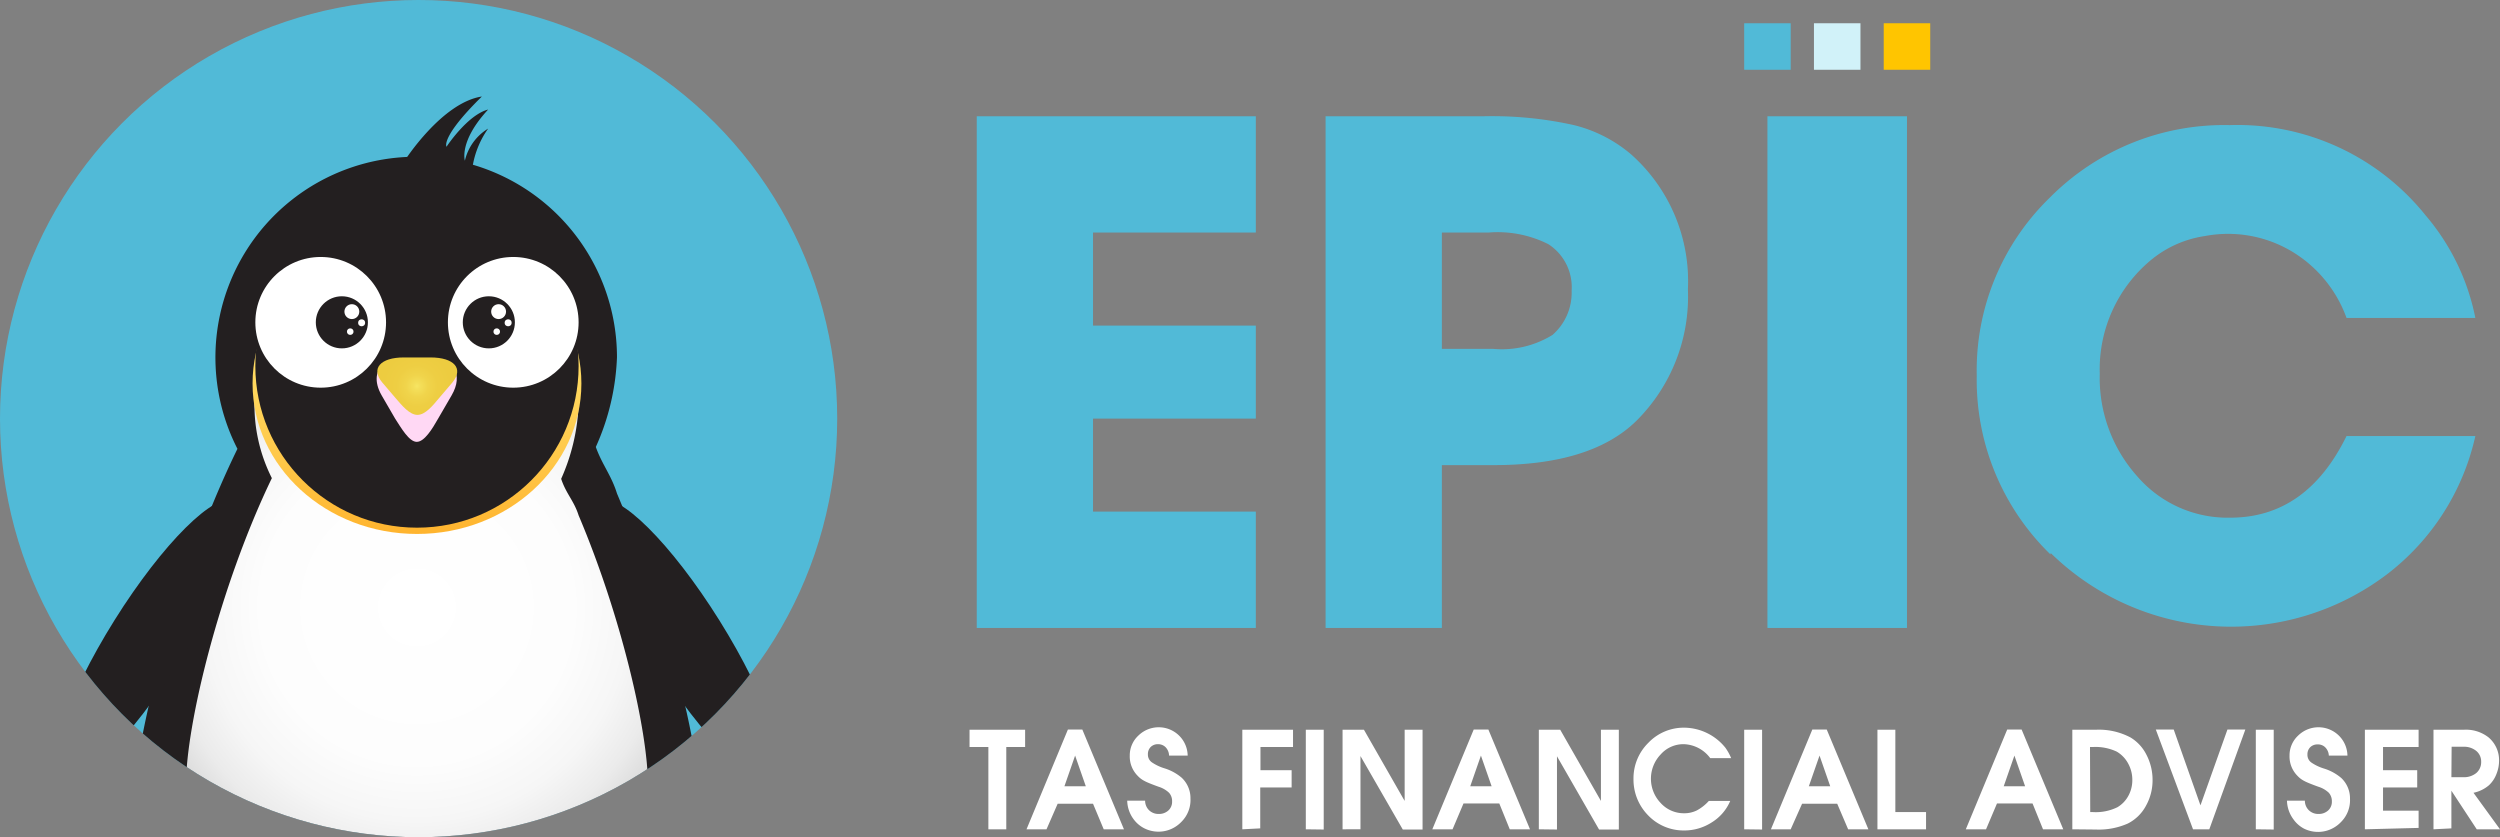 <svg xmlns="http://www.w3.org/2000/svg" width="107.5" height="36" viewBox="0 0 107.5 36"><rect x="0" y="0" width="107.5" height="36" fill="#808080" stroke="none"/><defs><style>.a{fill:none}.b{fill:#51bad7}.c{fill:#fff}.d{fill:#d1f2f9}.e{fill:#ffc500}.f{clip-path:url(#a)}.g{fill:#231f20}.h{fill:url(#b)}.i{fill:url(#c)}.j{fill:#ffd8f4}.k{fill:url(#d)}</style><clipPath id="a"><circle class="a" cx="18" cy="18" r="18"/></clipPath><radialGradient id="b" cx="17.93" cy="26.12" r="13.13" gradientUnits="userSpaceOnUse"><stop offset="0" stop-color="#fff"/><stop offset=".51" stop-color="#fdfdfd"/><stop offset=".7" stop-color="#f6f6f6"/><stop offset=".83" stop-color="#ebebeb"/><stop offset=".94" stop-color="#dadada"/><stop offset="1" stop-color="#ccc"/></radialGradient><linearGradient id="c" x1="17.93" y1="10.02" x2="17.93" y2="22.96" gradientUnits="userSpaceOnUse"><stop offset="0" stop-color="#ffe773"/><stop offset=".22" stop-color="#ffe36e"/><stop offset=".48" stop-color="#ffd960"/><stop offset=".76" stop-color="#ffc748"/><stop offset="1" stop-color="#ffb42e"/></linearGradient><radialGradient id="d" cx="17.93" cy="16.6" r="1.5" gradientUnits="userSpaceOnUse"><stop offset="0" stop-color="#f7e563"/><stop offset=".09" stop-color="#f4df5a"/><stop offset=".32" stop-color="#f0d44b"/><stop offset=".59" stop-color="#eece43"/><stop offset="1" stop-color="#edcc40"/></radialGradient></defs><title>epic-logo</title><path class="b" d="M42 27V5h12v5h-7v4h7v4h-7v4h7v5zM57 27V5h6.77a16.15 16.15 0 0 1 3.91.38 6 6 0 0 1 2.46 1.26 7.29 7.29 0 0 1 2.44 5.8 7.53 7.53 0 0 1-2.23 5.67Q68.41 20 64.23 20H62v7zm5-12h2.19a4.14 4.14 0 0 0 2.57-.6 2.41 2.41 0 0 0 .82-1.9 2.2 2.2 0 0 0-1-2A4.84 4.84 0 0 0 64 10h-2zM76 27V5h6v22zM88.17 23.84A10.45 10.45 0 0 1 85 16.15a10.35 10.35 0 0 1 3.14-7.65 10.55 10.55 0 0 1 7.73-3.12 10.37 10.37 0 0 1 8.43 3.88 9.7 9.7 0 0 1 2.14 4.41h-5.54a5.51 5.51 0 0 0-2-2.63 5.35 5.35 0 0 0-4.09-.89 4.72 4.72 0 0 0-2.28 1 6.1 6.1 0 0 0-2.24 4.92 6.34 6.34 0 0 0 1.61 4.41 5.13 5.13 0 0 0 4 1.78q3.28 0 5-3.51h5.54a10.3 10.3 0 0 1-3.78 5.93 11.09 11.09 0 0 1-14.48-.9z"/><path class="c" d="M42.5 35.66v-3.54h-.81v-.74h2.39v.74h-.81v3.54zM44.14 35.66l1.78-4.29h.62l1.79 4.29h-.87l-.46-1.1h-1.52l-.48 1.1zm1.63-1.85h.92l-.46-1.32zM48.74 35.22a1.39 1.39 0 0 1-.27-.79h.77a.57.57 0 0 0 .17.41.58.58 0 0 0 .42.16.59.59 0 0 0 .41-.15.5.5 0 0 0 .16-.39.53.53 0 0 0-.13-.37 1.14 1.14 0 0 0-.45-.26q-.47-.17-.61-.25a1 1 0 0 1-.28-.21 1.18 1.18 0 0 1-.35-.88 1.16 1.16 0 0 1 .37-.86 1.25 1.25 0 0 1 1.85.11 1.24 1.24 0 0 1 .27.75h-.8a.54.54 0 0 0-.14-.35.45.45 0 0 0-.33-.14.44.44 0 0 0-.32.12.43.43 0 0 0-.12.32.4.4 0 0 0 .17.34 2 2 0 0 0 .55.26 2.1 2.1 0 0 1 .73.4 1.2 1.2 0 0 1 .38.9 1.32 1.32 0 0 1-.39 1 1.36 1.36 0 0 1-1.59.28 1.3 1.3 0 0 1-.47-.4zM53.42 35.66v-4.28h2.18v.74h-1.4v1h1.34v.74h-1.35v1.76zM56.15 35.66v-4.28h.77v4.29zM57.73 35.66v-4.28h.92l1.75 3.06v-3.06h.77v4.29h-.85l-1.82-3.16v3.15zM61.59 35.66l1.78-4.29H64l1.79 4.29h-.87l-.45-1.11h-1.54l-.47 1.11zm1.63-1.85h.92l-.46-1.32zM66.17 35.66v-4.28h.92l1.75 3.06v-3.06h.77v4.29h-.85l-1.81-3.15v3.15zM70.24 33.5a2.14 2.14 0 0 1 .64-1.56 2.1 2.1 0 0 1 1.55-.65 2.3 2.3 0 0 1 1.76.86 2.27 2.27 0 0 1 .25.45h-.9a1.47 1.47 0 0 0-1.13-.6 1.3 1.3 0 0 0-1 .44 1.51 1.51 0 0 0 0 2.09 1.34 1.34 0 0 0 1 .44 1.22 1.22 0 0 0 .55-.12 1.93 1.93 0 0 0 .52-.41h.92a2 2 0 0 1-.79.92 2.17 2.17 0 0 1-1.19.35 2.11 2.11 0 0 1-1.56-.66 2.19 2.19 0 0 1-.62-1.55zM75 35.66v-4.28h.77v4.29zM76.15 35.66l1.78-4.29h.62l1.79 4.29h-.87l-.47-1.1h-1.51l-.49 1.1zm1.63-1.85h.92l-.46-1.32zM80.73 35.66v-4.28h.77v3.54h1.32v.74zM84.53 35.66l1.78-4.29h.62l1.79 4.29h-.87l-.45-1.11h-1.53l-.47 1.11zm1.63-1.85h.92l-.46-1.32zM89.11 35.66v-4.28h1a2.89 2.89 0 0 1 1.5.33 1.81 1.81 0 0 1 .69.75 2.33 2.33 0 0 1 .26 1.08 2.24 2.24 0 0 1-.29 1.12 1.81 1.81 0 0 1-.77.75 3.08 3.08 0 0 1-1.37.26zm.77-.74H90a2.11 2.11 0 0 0 1.05-.21 1.27 1.27 0 0 0 .47-.49 1.4 1.4 0 0 0 .17-.68 1.45 1.45 0 0 0-.18-.71 1.31 1.31 0 0 0-.49-.51 2.15 2.15 0 0 0-1-.2h-.15zM94.3 35.66l-1.6-4.29h.77l1.15 3.26 1.16-3.26h.77L95 35.66zM97 35.66v-4.28h.77v4.29zM98.61 35.22a1.4 1.4 0 0 1-.27-.79h.77a.57.57 0 0 0 .17.41.58.58 0 0 0 .42.16.59.59 0 0 0 .41-.15.5.5 0 0 0 .16-.39.54.54 0 0 0-.13-.37 1.14 1.14 0 0 0-.45-.26q-.47-.17-.61-.25a1 1 0 0 1-.28-.21 1.18 1.18 0 0 1-.35-.88 1.16 1.16 0 0 1 .37-.86 1.25 1.25 0 0 1 1.85.11 1.24 1.24 0 0 1 .27.75h-.8a.54.54 0 0 0-.15-.35.44.44 0 0 0-.33-.13.44.44 0 0 0-.32.12.43.43 0 0 0-.12.32.4.4 0 0 0 .17.34 2 2 0 0 0 .55.26 2.1 2.1 0 0 1 .73.4 1.2 1.2 0 0 1 .38.9 1.32 1.32 0 0 1-.39 1 1.36 1.36 0 0 1-1.59.28 1.3 1.3 0 0 1-.46-.41zM101.69 35.66v-4.28H104v.74h-1.53v1h1.47v.74h-1.47v1H104v.74zM104.64 35.66v-4.28h1.29a1.57 1.57 0 0 1 1.08.33 1.28 1.28 0 0 1 .45 1 1.54 1.54 0 0 1-.12.59 1.27 1.27 0 0 1-.32.47 1.49 1.49 0 0 1-.66.32l1.14 1.57h-1L105.41 34v1.62zm.77-2.24h.51a.84.84 0 0 0 .56-.18.61.61 0 0 0 .21-.48.59.59 0 0 0-.21-.47.83.83 0 0 0-.55-.18h-.51z"/><path class="b" d="M75 1h2v2h-2z"/><path class="d" d="M78 1h2v2h-2z"/><path class="e" d="M81 1h2v2h-2z"/><circle class="b" cx="18" cy="18" r="18"/><g class="f"><path class="g" d="M26.53 21.22c-.24-.78-.64-1.24-.91-2a10.29 10.29 0 0 0 .91-3.86 8.63 8.63 0 0 0-8.3-8.62h-.33a8.63 8.63 0 0 0-7.69 12.56C7.43 25 5.65 32.37 5.65 35.52c0 5.54 5.5 10 12.28 10s12.28-4.49 12.28-10c0-2.8-1.41-8.93-3.68-14.3z"/><path class="h" d="M24.88 22.16c-.2-.63-.54-.93-.75-1.57a8.65 8.65 0 0 0 .75-3.18 7 7 0 0 0-6.71-7h-.27a7 7 0 0 0-6.21 10.15C9.44 25.23 8 31.17 8 33.72c0 4.47 4.44 8.1 9.93 8.1s9.93-3.63 9.93-8.1c0-2.26-1.14-7.22-2.98-11.56z"/><ellipse class="i" cx="17.93" cy="16.49" rx="7.07" ry="6.47"/><circle class="g" cx="17.93" cy="15.74" r="6.95"/><circle class="c" cx="13.79" cy="13.86" r="2.81"/><circle class="g" cx="14.7" cy="13.86" r="1.12"/><circle class="c" cx="15.13" cy="13.4" r=".32"/><circle class="c" cx="15.55" cy="13.88" r=".15"/><circle class="c" cx="15.06" cy="14.26" r=".14"/><circle class="c" cx="22.07" cy="13.86" r="2.81"/><circle class="g" cx="21.02" cy="13.86" r="1.12"/><circle class="c" cx="21.44" cy="13.4" r=".32"/><circle class="c" cx="21.85" cy="13.88" r=".15"/><circle class="c" cx="21.36" cy="14.26" r=".14"/><path class="j" d="M19.42 17l-.58 1c-.25.44-.59 1-.92 1s-.67-.6-.93-1l-.58-1c-.34-.59-.26-1.11.13-1.38l1-.22h.94c1.04-.01 1.46.71.94 1.6z"/><path class="k" d="M18.51 15.37h-1.15c-1 0-1.43.48-.92 1.08l.58.68c.26.3.59.71.93.71s.67-.41.92-.71l.58-.68c.5-.6.08-1.08-.94-1.08z"/><path class="g" d="M17.4 6.91s1.6-2.5 3.32-2.76c-1.8 1.77-1.52 2.16-1.52 2.16s.9-1.37 1.79-1.6c-1.27 1.37-1 2.2-1 2.2a2.19 2.19 0 0 1 1-1.38 3.88 3.88 0 0 0-.71 2"/><ellipse class="g" cx="6.32" cy="27.55" rx="7.06" ry="1.65" transform="rotate(-57.98 6.319 27.55)"/><ellipse class="g" cx="29.53" cy="27.55" rx="1.65" ry="7.06" transform="rotate(-32.02 29.535 27.542)"/></g></svg>